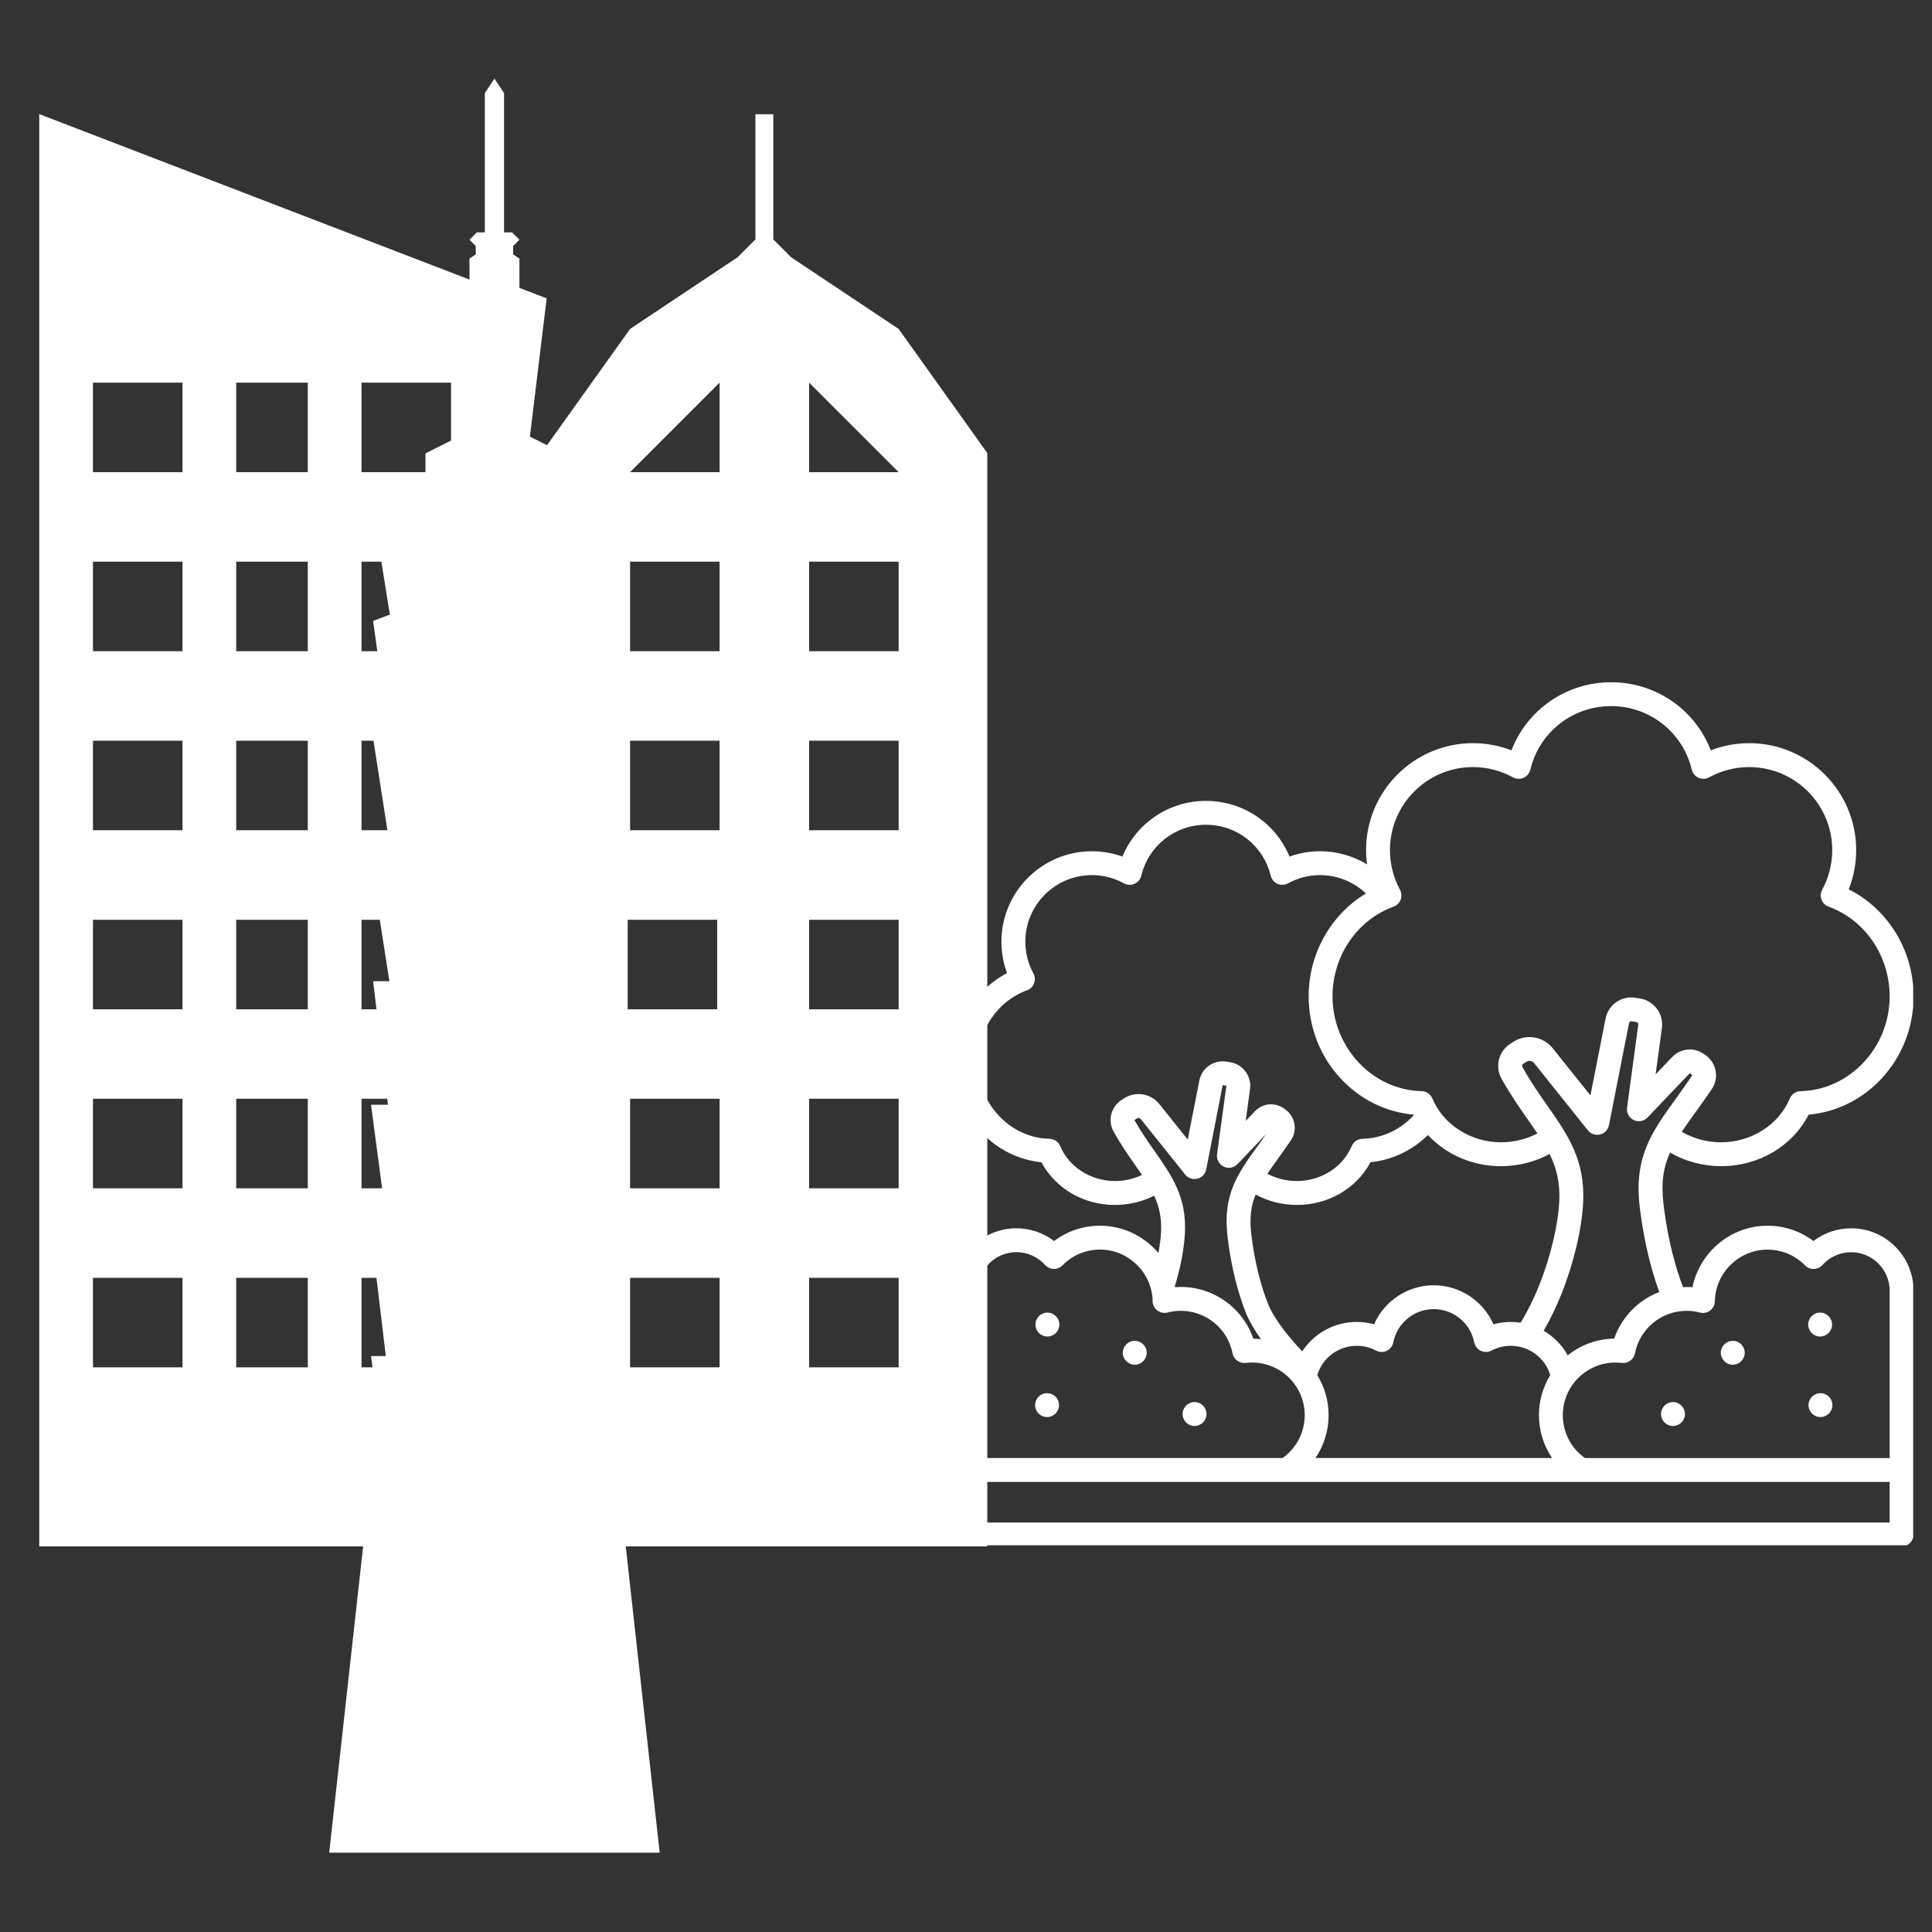 <svg xmlns="http://www.w3.org/2000/svg" xmlns:xlink="http://www.w3.org/1999/xlink" width="600" zoomAndPan="magnify" viewBox="0 0 450 450" height="600" preserveAspectRatio="xMidYMid meet" version="1.0"><rect x="0" y="0" width="450" height="450" fill="#333333" stroke="none"/><defs><clipPath id="69698ad6b1"><path d="M 76.406 18.27 L 153.656 18.27 L 153.656 431.52 L 76.406 431.52 Z M 76.406 18.27 " clip-rule="nonzero"/></clipPath><clipPath id="7fb1c1fea4"><path d="M 4.211 26.609 L 229.961 26.609 L 229.961 360.359 L 4.211 360.359 Z M 4.211 26.609 " clip-rule="nonzero"/></clipPath><clipPath id="f243376e13"><path d="M 222.117 158.926 L 445.617 158.926 L 445.617 359.926 L 222.117 359.926 Z M 222.117 158.926 " clip-rule="nonzero"/></clipPath></defs><g clip-path="url(#69698ad6b1)"><path fill="#ffffff" d="M 144.406 348.055 L 141.668 348.055 L 141.668 345.125 L 140.008 345.125 L 143.914 315.852 L 140.469 315.852 L 143.914 287.07 L 139.969 287.07 L 143.914 257.316 L 139.969 257.316 L 143.422 228.535 L 139.637 228.535 L 143.914 201.207 L 139.035 200.234 L 143.422 171.945 L 139.637 171.945 L 143.422 144.621 L 139.527 143.156 L 143.914 115.84 L 136.598 114.371 L 136.598 112.426 L 131.234 110.477 L 131.234 105.598 L 123.426 101.691 L 127.328 69.488 L 120.984 67.059 L 120.984 60.223 L 119.52 59.25 L 119.52 57.301 L 120.984 55.836 L 119.277 54.129 L 117.406 54.129 L 117.406 21.684 L 115.199 18.371 L 115.199 18.27 L 115.164 18.32 L 115.133 18.27 L 115.133 18.371 L 112.926 21.684 L 112.926 54.129 L 111.055 54.129 L 109.348 55.836 L 110.812 57.301 L 110.812 59.25 L 109.348 60.223 L 109.348 67.059 L 103.004 69.488 L 106.906 101.691 L 99.098 105.598 L 99.098 110.477 L 93.734 112.426 L 93.734 114.371 L 86.418 115.84 L 90.805 143.156 L 86.902 144.621 L 90.695 171.945 L 86.902 171.945 L 91.297 200.234 L 86.418 201.207 L 90.695 228.535 L 86.902 228.535 L 90.363 257.316 L 86.418 257.316 L 90.363 287.07 L 86.418 287.07 L 89.863 315.852 L 86.418 315.852 L 90.324 345.125 L 88.664 345.125 L 88.664 348.055 L 85.926 348.055 L 76.66 431.695 L 153.672 431.695 Z M 144.406 348.055 " fill-opacity="1" fill-rule="nonzero"/></g><g clip-path="url(#7fb1c1fea4)"><path fill="#ffffff" d="M -103.449 360.184 L -103.449 109.977 L 0.805 109.977 L 0.805 360.184 Z M -82.598 130.828 L -82.598 151.676 L -61.746 151.676 L -61.746 130.828 Z M -40.895 130.828 L -40.895 151.676 L -20.047 151.676 L -20.047 130.828 Z M -40.895 172.527 L -40.895 193.379 L -20.047 193.379 L -20.047 172.527 Z M -82.598 172.527 L -82.598 193.379 L -61.746 193.379 L -61.746 172.527 Z M -40.895 235.078 L -20.047 235.078 L -20.047 214.23 L -40.895 214.23 Z M -82.598 214.23 L -82.598 235.078 L -61.746 235.078 L -61.746 214.23 Z M -82.598 255.93 L -82.598 276.781 L -61.746 276.781 L -61.746 255.93 Z M -40.895 276.781 L -20.047 276.781 L -20.047 255.93 L -40.895 255.93 Z M -40.895 297.633 L -40.895 318.48 L -20.047 318.48 L -20.047 297.633 Z M -82.598 297.633 L -82.598 318.48 L -61.746 318.48 L -61.746 297.633 Z M 175.949 26.574 L 180.121 26.574 L 180.121 55.766 L 184.289 59.934 L 209.312 76.617 L 230.16 105.805 L 230.16 360.184 L 125.91 360.184 L 125.91 105.805 L 146.758 76.617 L 171.781 59.934 L 175.949 55.766 Z M 146.758 109.977 L 167.609 109.977 L 167.609 89.125 Z M 188.461 89.125 L 188.461 109.977 L 209.312 109.977 Z M 146.758 130.828 L 146.758 151.676 L 167.609 151.676 L 167.609 130.828 Z M 188.461 130.828 L 188.461 151.676 L 209.312 151.676 L 209.312 130.828 Z M 188.461 172.527 L 188.461 193.379 L 209.312 193.379 L 209.312 172.527 Z M 146.758 172.527 L 146.758 193.379 L 167.609 193.379 L 167.609 172.527 Z M 188.461 235.078 L 209.312 235.078 L 209.312 214.23 L 188.461 214.23 Z M 146.199 214.23 L 146.199 235.078 L 167.051 235.078 L 167.051 214.23 Z M 146.758 255.93 L 146.758 276.781 L 167.609 276.781 L 167.609 255.93 Z M 188.461 276.781 L 209.312 276.781 L 209.312 255.93 L 188.461 255.93 Z M 188.461 297.633 L 188.461 318.48 L 209.312 318.48 L 209.312 297.633 Z M 146.758 297.633 L 146.758 318.48 L 167.609 318.48 L 167.609 297.633 Z M 9.145 360.184 L 9.145 26.574 L 117.57 68.273 L 117.57 360.184 Z M 21.656 89.125 L 21.656 109.977 L 42.508 109.977 L 42.508 89.125 Z M 84.207 89.125 L 84.207 109.977 L 105.059 109.977 L 105.059 89.125 Z M 21.656 130.828 L 21.656 151.676 L 42.508 151.676 L 42.508 130.828 Z M 84.207 130.828 L 84.207 151.676 L 105.059 151.676 L 105.059 130.828 Z M 84.207 172.527 L 84.207 193.379 L 105.059 193.379 L 105.059 172.527 Z M 21.656 172.527 L 21.656 193.379 L 42.508 193.379 L 42.508 172.527 Z M 84.207 235.078 L 105.059 235.078 L 105.059 214.23 L 84.207 214.23 Z M 21.656 214.23 L 21.656 235.078 L 42.508 235.078 L 42.508 214.23 Z M 21.656 255.93 L 21.656 276.781 L 42.508 276.781 L 42.508 255.93 Z M 84.207 276.781 L 105.059 276.781 L 105.059 255.93 L 84.207 255.93 Z M 84.207 297.633 L 84.207 318.48 L 105.059 318.48 L 105.059 297.633 Z M 21.656 297.633 L 21.656 318.48 L 42.508 318.48 L 42.508 297.633 Z M 71.695 89.125 L 55.016 89.125 L 55.016 109.977 L 71.695 109.977 Z M 55.016 130.828 L 55.016 151.676 L 71.695 151.676 L 71.695 130.828 Z M 55.016 172.527 L 55.016 193.379 L 71.695 193.379 L 71.695 172.527 Z M 55.016 214.23 L 55.016 235.078 L 71.695 235.078 L 71.695 214.23 Z M 55.016 276.781 L 71.695 276.781 L 71.695 255.93 L 55.016 255.93 Z M 55.016 318.48 L 71.695 318.48 L 71.695 297.633 L 55.016 297.633 Z M 55.016 318.48 " fill-opacity="1" fill-rule="nonzero"/></g><g clip-path="url(#f243376e13)"><path fill="#ffffff" d="M 241.18 308.516 C 241.18 306.98 242.422 305.73 243.961 305.73 C 245.496 305.73 246.742 306.98 246.742 308.516 C 246.742 310.051 245.496 311.297 243.961 311.297 C 242.426 311.297 241.18 310.055 241.18 308.516 Z M 243.883 330.062 C 245.418 330.062 246.664 328.816 246.664 327.281 C 246.664 325.746 245.418 324.5 243.883 324.5 C 242.348 324.5 241.098 325.746 241.098 327.281 C 241.098 328.816 242.348 330.062 243.883 330.062 Z M 264.309 317.871 C 265.844 317.871 267.09 316.625 267.09 315.09 C 267.09 313.555 265.844 312.309 264.309 312.309 L 264.305 312.309 C 262.77 312.309 261.52 313.555 261.52 315.09 C 261.52 316.625 262.773 317.871 264.309 317.871 Z M 278.234 332.137 C 279.766 332.137 281.016 330.887 281.016 329.352 C 281.016 327.816 279.766 326.57 278.234 326.57 C 276.699 326.57 275.449 327.816 275.449 329.352 C 275.449 330.887 276.691 332.137 278.234 332.137 Z M 445.703 300.637 L 445.703 357.41 C 445.703 358.945 444.457 360.195 442.922 360.195 L 224.98 360.195 C 223.445 360.195 222.199 358.945 222.199 357.41 L 222.199 300.637 C 222.199 292.617 228.723 286.094 236.742 286.094 C 239.93 286.094 243.02 287.152 245.527 289.055 C 248.594 286.738 252.309 285.492 256.219 285.492 C 261.637 285.492 266.535 287.969 269.816 291.848 C 270.137 290.102 270.355 288.445 270.43 286.988 C 270.602 283.613 269.973 280.98 268.824 278.5 C 266.031 279.902 262.887 280.66 259.707 280.66 C 252.371 280.66 245.828 276.812 242.57 270.715 C 237.277 270.176 232.379 267.754 228.621 263.781 C 224.48 259.387 222.199 253.598 222.199 247.469 C 222.199 238.617 227.059 230.594 234.555 226.652 C 233.695 224.32 233.25 221.836 233.25 219.336 C 233.25 207.723 242.699 198.273 254.309 198.273 C 256.746 198.273 259.16 198.695 261.438 199.512 C 264.652 191.734 272.242 186.543 280.895 186.543 C 289.547 186.543 297.137 191.734 300.352 199.512 C 302.629 198.695 305.043 198.273 307.477 198.273 C 311.391 198.273 315.16 199.359 318.414 201.336 C 318.266 200.23 318.184 199.117 318.184 198.004 C 318.184 184.273 329.355 173.098 343.09 173.098 C 346.16 173.098 349.203 173.668 352.051 174.766 C 355.719 165.281 364.84 158.906 375.262 158.906 C 385.688 158.906 394.809 165.281 398.477 174.766 C 401.316 173.668 404.363 173.098 407.434 173.098 C 421.164 173.098 432.34 184.27 432.34 198.004 C 432.34 201.141 431.746 204.246 430.605 207.145 C 439.75 211.723 445.711 221.379 445.711 232.055 C 445.711 239.32 443.008 246.188 438.094 251.387 C 433.574 256.168 427.656 259.055 421.27 259.621 C 417.477 266.973 409.668 271.625 400.898 271.625 C 396.668 271.625 392.535 270.508 388.973 268.449 C 387.445 271.859 386.855 275.449 387.473 280.578 C 388.066 285.535 389.34 292.855 392.012 299.781 C 392.289 299.77 392.57 299.758 392.852 299.758 C 393.309 299.758 393.766 299.777 394.219 299.812 C 395.859 291.676 403.121 285.492 411.688 285.492 C 415.598 285.492 419.312 286.742 422.379 289.055 C 424.887 287.152 427.977 286.094 431.164 286.094 C 439.18 286.09 445.703 292.613 445.703 300.637 Z M 392.84 305.32 C 386.984 305.32 381.926 309.484 380.812 315.223 C 380.535 316.656 379.199 317.629 377.746 317.453 C 377.258 317.395 376.754 317.367 376.258 317.367 C 369.504 317.367 364.008 322.859 364.008 329.617 C 364.008 333.629 365.922 337.309 369.168 339.609 L 440.137 339.609 L 440.137 300.641 C 440.137 295.688 436.109 291.664 431.16 291.664 C 428.617 291.664 426.18 292.75 424.48 294.645 C 423.965 295.215 423.238 295.551 422.473 295.566 C 421.695 295.59 420.965 295.285 420.422 294.734 C 418.098 292.363 414.992 291.062 411.676 291.062 C 405.047 291.062 399.551 296.453 399.426 303.078 C 399.41 303.934 399.004 304.73 398.328 305.246 C 397.648 305.762 396.77 305.938 395.941 305.719 C 394.938 305.449 393.895 305.32 392.84 305.32 Z M 291.457 287.504 C 291.953 291.641 293.02 297.785 295.289 303.543 C 296.805 307.402 300.27 311.469 303.301 314.777 C 306.031 310.598 310.75 307.906 316.012 307.906 C 317.379 307.906 318.738 308.094 320.051 308.453 C 322.422 303.039 327.84 299.367 333.949 299.367 C 340.062 299.367 345.477 303.039 347.852 308.453 C 349.164 308.094 350.523 307.906 351.891 307.906 C 352.672 307.906 353.438 307.969 354.184 308.082 C 355.773 305.5 357.234 302.566 358.531 299.316 C 361.113 292.848 362.895 285.406 363.18 279.902 C 363.41 275.438 362.52 272.031 360.93 268.793 C 357.504 270.633 353.59 271.625 349.625 271.625 C 342.934 271.625 336.809 268.914 332.594 264.367 C 328.953 267.965 324.27 270.195 319.219 270.707 C 315.953 276.805 309.418 280.656 302.082 280.656 C 298.688 280.656 295.371 279.812 292.465 278.234 C 291.383 280.84 290.992 283.633 291.457 287.504 Z M 309.457 329.613 C 309.457 333.258 308.363 336.707 306.398 339.605 L 361.508 339.605 C 359.543 336.707 358.449 333.258 358.449 329.613 C 358.449 326.199 359.418 323.008 361.086 320.297 C 359.887 316.281 356.176 313.465 351.891 313.465 C 350.305 313.465 348.793 313.836 347.406 314.574 C 346.629 314.988 345.699 315.008 344.906 314.625 C 344.113 314.246 343.543 313.52 343.375 312.652 C 342.488 308.172 338.527 304.918 333.949 304.918 C 329.375 304.918 325.41 308.168 324.527 312.652 C 324.355 313.512 323.793 314.246 322.992 314.625 C 322.199 315.008 321.273 314.984 320.496 314.574 C 319.102 313.836 317.598 313.465 316.012 313.465 C 311.73 313.465 308.02 316.285 306.816 320.297 C 308.488 323.008 309.457 326.199 309.457 329.613 Z M 386.488 300.93 C 383.828 293.727 382.547 286.309 381.934 281.23 C 380.531 269.523 384.648 263.805 390.348 255.883 C 391.551 254.207 392.805 252.473 394.125 250.516 C 394.164 250.457 394.148 250.375 394.094 250.332 L 393.672 250.031 C 393.605 249.984 393.551 249.996 393.5 250.047 L 383.738 260.293 C 382.91 261.164 381.605 261.406 380.52 260.883 C 379.434 260.359 378.805 259.195 378.969 258 L 381.59 238.668 C 381.633 238.375 381.426 238.098 381.133 238.051 L 380.059 237.879 C 379.77 237.832 379.492 238.023 379.434 238.316 L 374.758 262.078 C 374.547 263.141 373.742 263.984 372.688 264.246 C 371.637 264.5 370.531 264.125 369.855 263.281 L 357.332 247.625 C 356.883 247.059 356.109 246.934 355.504 247.328 L 354.777 247.797 C 354.531 247.953 354.449 248.27 354.594 248.523 C 356.531 251.992 358.527 254.852 360.461 257.609 C 365.18 264.359 369.254 270.188 368.742 280.172 C 368.426 286.34 366.539 294.262 363.703 301.359 C 362.453 304.484 361.059 307.359 359.543 309.953 C 361.879 311.316 363.828 313.289 365.156 315.684 C 368.141 313.301 371.895 311.848 375.98 311.785 C 377.707 306.754 381.609 302.797 386.488 300.93 Z M 323.746 198.004 C 323.746 201.227 324.551 204.418 326.082 207.234 C 326.465 207.941 326.527 208.789 326.238 209.547 C 325.953 210.301 325.348 210.902 324.59 211.176 C 316.086 214.273 310.371 222.66 310.371 232.051 C 310.371 243.98 319.684 253.895 331.125 254.148 C 332.23 254.172 333.215 254.844 333.637 255.867 C 336.168 261.965 342.59 266.059 349.621 266.059 C 352.59 266.059 355.52 265.336 358.086 264 C 357.398 262.969 356.668 261.918 355.895 260.812 C 353.977 258.074 351.805 254.965 349.73 251.25 C 348.16 248.441 349.051 244.875 351.758 243.133 L 352.484 242.664 C 355.488 240.73 359.438 241.375 361.668 244.168 L 370.445 255.137 L 373.965 237.254 C 374.605 234.012 377.66 231.879 380.918 232.398 L 381.996 232.57 C 385.25 233.086 387.535 236.164 387.098 239.426 L 385.625 250.246 L 389.461 246.219 C 391.438 244.148 394.562 243.848 396.895 245.512 L 397.316 245.812 C 399.809 247.59 400.445 251.102 398.73 253.641 C 397.363 255.668 396.031 257.516 394.859 259.145 C 393.695 260.762 392.641 262.223 391.715 263.617 C 394.441 265.203 397.617 266.062 400.887 266.062 C 407.914 266.062 414.34 261.969 416.871 255.871 C 417.293 254.855 418.273 254.184 419.379 254.156 C 430.824 253.898 440.133 243.984 440.133 232.055 C 440.133 222.664 434.422 214.277 425.918 211.18 C 425.156 210.902 424.555 210.309 424.266 209.551 C 423.98 208.797 424.039 207.945 424.422 207.238 C 425.953 204.422 426.762 201.23 426.762 198.008 C 426.762 187.344 418.086 178.668 407.418 178.668 C 404.16 178.668 400.938 179.492 398.098 181.059 C 397.34 181.473 396.426 181.516 395.633 181.164 C 394.84 180.812 394.254 180.109 394.051 179.266 C 391.957 170.555 384.227 164.465 375.25 164.465 C 366.27 164.465 358.539 170.551 356.445 179.266 C 356.242 180.109 355.656 180.812 354.863 181.164 C 354.07 181.512 353.156 181.473 352.398 181.059 C 349.559 179.492 346.336 178.668 343.078 178.668 C 332.422 178.664 323.746 187.34 323.746 198.004 Z M 265.996 273.672 C 265.523 272.973 265.023 272.258 264.496 271.508 C 262.906 269.23 261.102 266.656 259.379 263.566 C 257.953 261.023 258.762 257.793 261.215 256.215 L 261.816 255.824 C 264.508 254.09 268.047 254.668 270.043 257.168 L 276.648 265.422 L 279.355 251.668 C 279.934 248.734 282.699 246.805 285.652 247.273 L 286.543 247.414 C 289.488 247.879 291.559 250.664 291.16 253.621 L 290.148 261.082 L 292.289 258.84 C 294.086 256.949 296.934 256.676 299.059 258.195 L 299.406 258.445 C 301.676 260.062 302.254 263.262 300.691 265.574 C 299.555 267.254 298.453 268.785 297.48 270.133 C 296.641 271.297 295.875 272.363 295.184 273.379 C 297.262 274.488 299.633 275.086 302.07 275.086 C 307.688 275.086 312.816 271.82 314.832 266.961 C 315.254 265.945 316.238 265.273 317.34 265.246 C 321.918 265.145 326.188 263.156 329.312 259.734 C 329.297 259.695 329.273 259.652 329.254 259.617 C 322.867 259.047 316.953 256.164 312.43 251.383 C 307.516 246.184 304.812 239.32 304.812 232.051 C 304.812 222.074 310.016 212.996 318.152 208.109 C 315.297 205.395 311.488 203.832 307.477 203.832 C 304.863 203.832 302.281 204.496 300.012 205.75 C 299.254 206.168 298.34 206.207 297.547 205.855 C 296.754 205.504 296.168 204.805 295.965 203.957 C 294.285 196.977 288.09 192.102 280.898 192.102 C 273.707 192.102 267.508 196.98 265.832 203.957 C 265.629 204.805 265.043 205.504 264.25 205.855 C 263.457 206.203 262.547 206.168 261.785 205.742 C 259.512 204.492 256.93 203.828 254.32 203.828 C 245.773 203.828 238.824 210.781 238.824 219.324 C 238.824 221.91 239.473 224.469 240.695 226.723 C 241.082 227.43 241.141 228.281 240.852 229.035 C 240.566 229.793 239.965 230.391 239.203 230.664 C 232.359 233.164 227.762 239.91 227.762 247.469 C 227.762 257.066 235.246 265.043 244.441 265.246 C 245.547 265.27 246.527 265.941 246.949 266.961 C 248.969 271.82 254.098 275.086 259.711 275.086 C 261.902 275.086 264.062 274.586 265.996 273.672 Z M 275.988 287.266 C 275.801 290.859 274.973 295.215 273.645 299.602 C 273.66 299.672 273.68 299.738 273.691 299.805 C 274.148 299.773 274.605 299.754 275.062 299.754 C 282.75 299.754 289.496 304.699 291.922 311.801 C 292.523 311.812 293.117 311.852 293.703 311.918 C 292.246 309.891 290.961 307.754 290.109 305.578 C 287.629 299.27 286.465 292.625 285.93 288.164 C 284.746 278.301 288.191 273.508 292.969 266.879 C 293.609 265.988 294.262 265.086 294.934 264.121 L 288.25 271.141 C 287.418 272.012 286.117 272.25 285.031 271.73 C 283.945 271.203 283.316 270.043 283.477 268.844 L 285.648 252.871 L 284.781 252.762 L 280.949 272.375 C 280.742 273.434 279.934 274.277 278.883 274.539 C 277.828 274.793 276.727 274.418 276.047 273.574 L 265.699 260.641 C 265.484 260.371 265.117 260.312 264.832 260.5 L 264.23 260.887 C 265.828 263.688 267.469 266.039 269.059 268.312 C 273.012 273.973 276.418 278.852 275.988 287.266 Z M 227.762 300.637 L 227.762 339.605 L 298.727 339.605 C 301.973 337.305 303.891 333.625 303.891 329.613 C 303.891 322.855 298.395 317.363 291.637 317.363 C 291.141 317.363 290.641 317.391 290.148 317.449 C 288.699 317.621 287.363 316.648 287.086 315.219 C 285.973 309.484 280.914 305.316 275.055 305.316 C 274.004 305.316 272.961 305.449 271.953 305.711 C 271.129 305.922 270.254 305.75 269.57 305.234 C 268.891 304.723 268.484 303.922 268.473 303.07 C 268.352 296.445 262.855 291.051 256.219 291.051 C 252.906 291.051 249.797 292.355 247.477 294.723 C 246.938 295.27 246.188 295.566 245.43 295.559 C 244.66 295.539 243.938 295.211 243.422 294.637 C 241.719 292.742 239.285 291.652 236.742 291.652 C 231.793 291.652 227.762 295.684 227.762 300.637 Z M 440.137 345.172 L 227.762 345.172 L 227.762 354.629 L 440.137 354.629 Z M 423.941 311.297 C 425.48 311.297 426.723 310.051 426.723 308.516 C 426.723 306.98 425.477 305.73 423.941 305.73 C 422.406 305.73 421.16 306.98 421.16 308.516 C 421.16 310.051 422.402 311.297 423.941 311.297 Z M 424.02 324.5 C 422.484 324.5 421.238 325.746 421.238 327.281 C 421.238 328.816 422.484 330.062 424.02 330.062 C 425.555 330.062 426.801 328.816 426.801 327.281 C 426.801 325.746 425.555 324.5 424.02 324.5 Z M 403.594 317.871 C 405.133 317.871 406.375 316.625 406.375 315.09 C 406.375 313.555 405.129 312.309 403.594 312.309 C 402.059 312.309 400.812 313.555 400.812 315.09 C 400.812 316.625 402.055 317.871 403.594 317.871 Z M 389.668 332.137 C 391.207 332.137 392.453 330.887 392.453 329.352 C 392.453 327.816 391.203 326.57 389.668 326.57 C 388.133 326.57 386.887 327.816 386.887 329.352 C 386.887 330.887 388.133 332.137 389.668 332.137 Z M 389.668 332.137 " fill-opacity="1" fill-rule="nonzero"/></g></svg>
